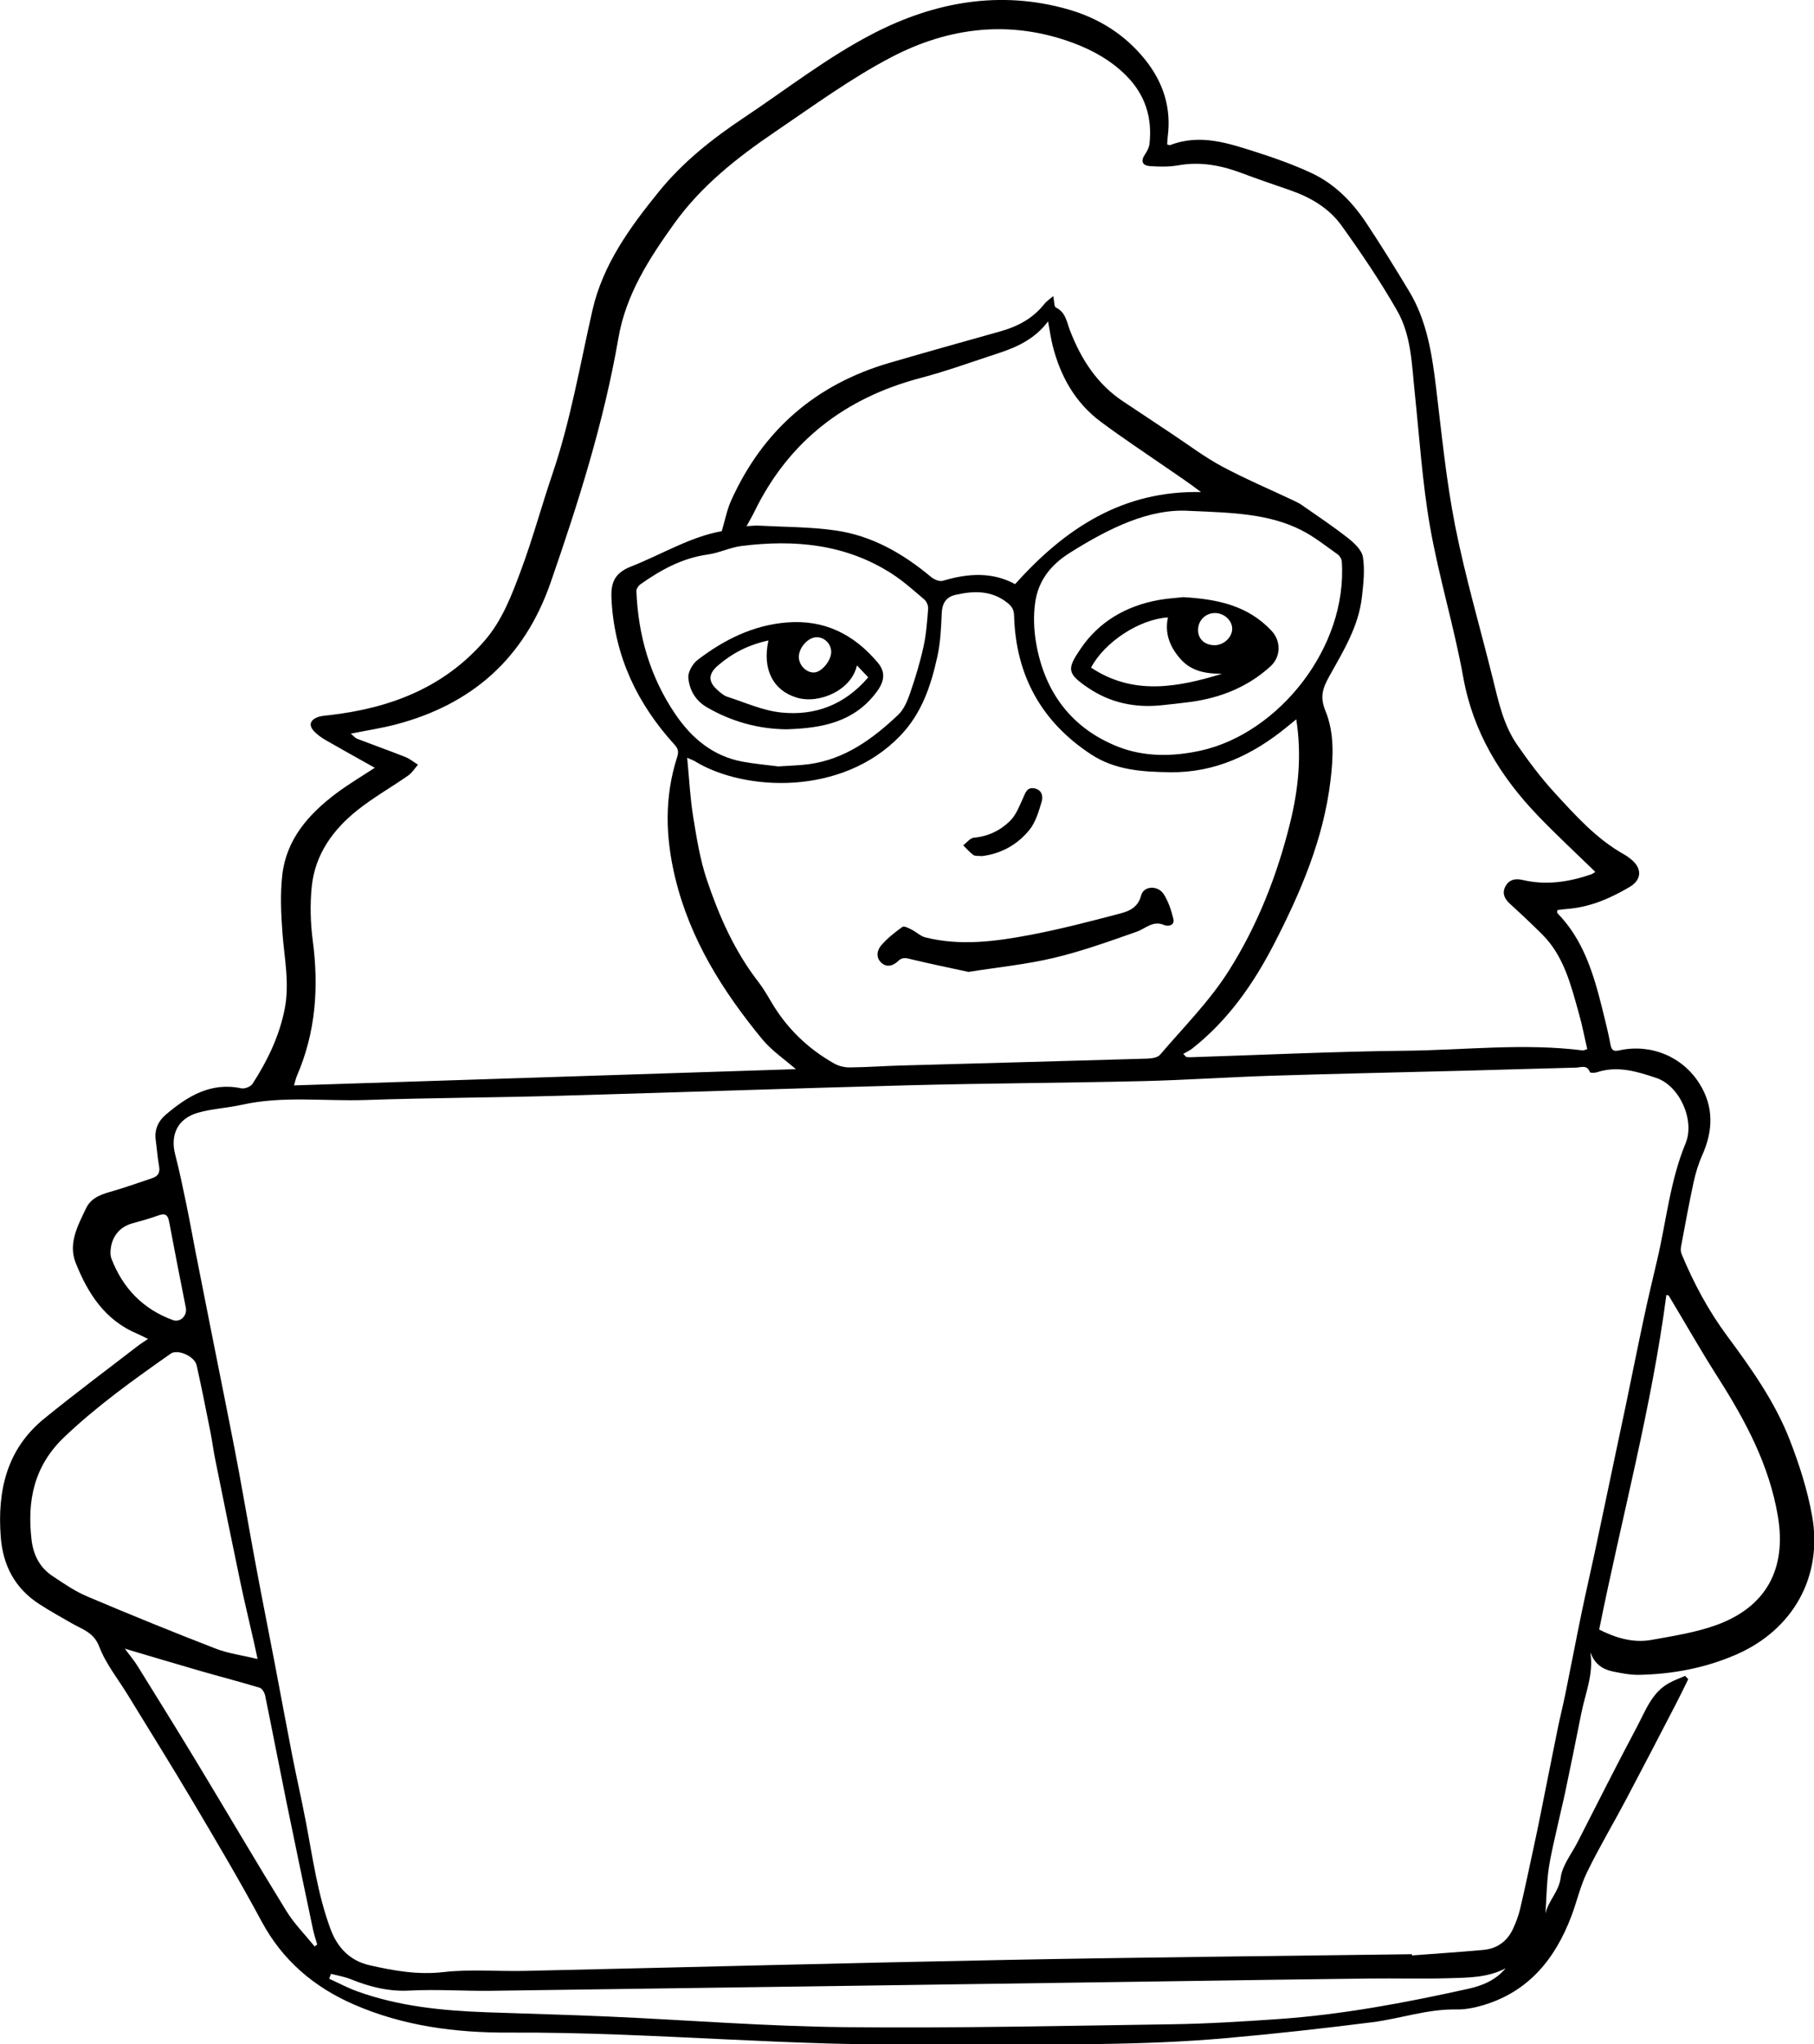 <?xml version="1.0" encoding="UTF-8"?>
<svg id="Layer_2" data-name="Layer 2" xmlns="http://www.w3.org/2000/svg" viewBox="0 0 504.53 568.4">
  <g id="Layer_1-2" data-name="Layer 1">
    <g>
      <path d="m442.35,459.64c.91,5.89-1.47,11.26-2.56,16.81-1.43,7.26-2.93,14.51-4.44,21.76-.63,3-1.39,5.98-2.04,8.98-.9,4.15-1.98,8.27-2.58,12.47-.56,3.94-.6,7.96-.89,12.35.9-3.73,3.72-6.02,4.23-9.93.44-3.44,3.02-6.61,4.69-9.88,5.49-10.71,10.88-21.48,16.54-32.1,2.38-4.46,4.11-9.54,8.98-12.19,1.41-.77,2.93-1.31,4.4-1.95.29.31.58.61.87.92-1.19,2.4-2.34,4.81-3.58,7.18-4.56,8.78-9.1,17.56-13.73,26.3-3.57,6.74-7.48,13.31-10.82,20.15-1.89,3.87-2.83,8.19-4.37,12.24-4.5,11.87-11.87,21-24.53,24.76-2.41.72-5,1.24-7.5,1.19-8.02-.15-15.55,2.56-23.35,3.55-13.59,1.72-27.22,3.24-40.86,4.44-23.3,2.05-46.67,1.71-70.02,1.65-13.54-.04-27.1.22-40.63-.18-19.06-.57-38.1-1.71-57.16-2.44-10.44-.4-20.89-.64-31.34-.59-14.97.08-29.56-1.83-43.36-7.87-11.01-4.82-19.71-12.21-25.53-23.02-6.01-11.18-12.49-22.12-18.96-33.04-5.95-10.05-12.15-19.95-18.24-29.91-2.72-4.46-6.13-8.65-7.96-13.45-1.52-3.98-4.64-4.78-7.55-6.45-3.07-1.76-6.17-3.48-9.14-5.4-6.75-4.36-10.11-10.74-10.71-18.66-.98-12.79,1.62-24.38,12.05-32.88,8.51-6.93,17.33-13.49,26.02-20.2.77-.6,1.61-1.11,2.88-1.98-1.23-.6-2.05-1.05-2.91-1.41-9.03-3.74-13.85-11.26-17.22-19.8-2.12-5.39.64-10.33,2.89-15.09,1.56-3.3,4.87-4.06,8.06-4.99,3.48-1.02,6.9-2.27,10.35-3.41,1.65-.54,2.23-1.56,1.91-3.33-.43-2.4-.6-4.85-.93-7.28-.4-2.89.73-5.3,2.8-7.05,6.03-5.11,12.49-9.11,21.01-7.32.94.2,2.61-.46,3.12-1.26,4.11-6.36,7.38-13.07,8.91-20.64,1.45-7.16-.04-14.09-.58-21.13-.41-5.4-.66-10.91-.06-16.27,1.12-9.87,7.25-16.85,14.85-22.59,3.53-2.67,7.37-4.92,10.88-7.23-4.56-2.56-9.21-5.13-13.8-7.77-1.09-.63-2.14-1.42-3.02-2.31-1.6-1.62-1.27-3.16.89-3.98,1.07-.41,2.29-.45,3.46-.59,16.67-1.94,31.56-7.55,42.93-20.59,5.03-5.77,7.64-12.8,10.23-19.75,3.26-8.75,5.69-17.8,8.7-26.64,5.05-14.85,7.67-30.28,11.13-45.51,2.9-12.76,10.4-23.06,18.46-33.01,6.67-8.23,14.83-14.69,23.55-20.51,12.01-8.01,23.52-17.02,36.29-23.58,16.89-8.68,35.2-12.06,54.16-6.58,8.51,2.46,15.74,7.02,21.32,13.99,4.99,6.25,7.29,13.33,6.24,21.36-.09.7-.1,1.41-.15,2.17.38.08.67.24.87.16,8.5-3.28,16.5-.39,24.46,2.14,5.01,1.59,9.98,3.41,14.75,5.62,6.51,3.02,11.42,8.06,15.34,13.97,4.12,6.2,8.03,12.55,11.88,18.93,4.91,8.15,6.33,17.29,7.46,26.55,1.57,12.9,2.81,25.88,5.32,38.61,2.82,14.24,6.94,28.23,10.44,42.34,1.6,6.45,2.97,13.03,6.81,18.58,3.2,4.62,6.59,9.16,10.38,13.29,5.89,6.41,11.73,12.96,19.51,17.28.63.35,1.21.81,1.78,1.26,3.13,2.51,3.05,5.69-.4,7.72-5.36,3.15-11.01,5.62-17.34,6.09-.9.07-1.79.21-2.74.33,0,.38-.11.73.02.86,7.11,7.26,9.95,16.54,12.34,26.03.88,3.52,1.77,7.04,2.44,10.61.32,1.69,1.08,1.79,2.46,1.49,8.75-1.9,17.54,1.7,22.3,9.31,3.98,6.39,3.78,13.01.76,19.78-1.09,2.43-1.88,5.04-2.44,7.65-1.28,5.91-2.36,11.87-3.48,17.82-.12.66-.11,1.44.14,2.04,3.35,8.08,7.44,15.73,12.68,22.8,6.71,9.06,13.28,18.31,17.4,28.88,2.65,6.81,4.93,13.91,6.22,21.09,3.06,16.94-5.29,31.75-21.13,38.64-8.61,3.74-17.7,5.45-27.05,5.62-2.42.04-4.87-.45-7.26-.94-2.82-.58-5.01-2.1-6.12-5.1Zm-49.64,83.72c0,.11,0,.21,0,.32,6.61-.5,13.23-.94,19.83-1.53,3.82-.34,6.65-2.38,8.27-5.85.84-1.8,1.54-3.7,2-5.63,1.33-5.64,2.51-11.31,3.74-16.98.59-2.74,1.17-5.48,1.72-8.23,1.66-8.24,3.28-16.48,4.95-24.71.67-3.28,1.49-6.52,2.16-9.8,1.53-7.52,2.97-15.07,4.52-22.58,1.15-5.58,2.45-11.13,3.64-16.7,1.85-8.66,3.65-17.33,5.48-25.99,1.08-5.13,2.19-10.26,3.26-15.4,1.67-8.05,3.28-16.11,5-24.15,1.15-5.39,2.45-10.75,3.7-16.12,2.51-10.73,3.55-21.8,7.84-32.14,2.63-6.36-1.63-15.99-8.17-18.17-5.24-1.75-10.73-3.48-16.46-1.58-.62.21-1.89.21-1.97-.01-.8-2.19-2.54-1.3-3.93-1.27-10.27.25-20.53.58-30.8.85-17.9.47-35.8.83-53.7,1.4-11.99.38-23.96,1.21-35.95,1.5-21.61.51-43.24.59-64.85,1.15-32.8.86-65.59,2.03-98.39,2.95-17.63.49-35.27.55-52.89,1.15-11.5.39-23.08-1.22-34.51,1.34-4.02.9-8.23,1.07-12.17,2.21-5.64,1.62-7.73,6.11-6.29,11.66,1.22,4.7,2.19,9.47,3.18,14.23.9,4.34,1.67,8.7,2.52,13.05,1.39,7.08,2.79,14.16,4.2,21.24,1.61,8.07,3.24,16.14,4.83,24.21,1.05,5.32,2.11,10.65,3.09,15.98,1.6,8.71,3.1,17.44,4.73,26.15,1.66,8.89,3.44,17.77,5.14,26.65,1.63,8.52,3.19,17.06,4.86,25.58,1.2,6.13,2.6,12.21,3.77,18.34,1.92,10.04,3.28,20.18,6.86,29.85,1.97,5.31,5.48,8.84,10.89,10.08,6.72,1.53,13.41,2.72,20.53,1.9,7.45-.85,15.07-.16,22.61-.33,44.71-1,89.42-2.2,134.13-3.06,37.53-.72,75.06-1.07,112.59-1.58Zm-171.34-246.08c-3.09-2.71-6.72-5.12-9.37-8.34-10.98-13.36-20.07-27.73-24.21-44.9-2.74-11.35-3.02-22.45.55-33.56.5-1.56.24-2.37-.8-3.51-10.22-11.24-16.45-24.24-17.42-39.59-.28-4.51.08-7.78,5.35-9.85,8.57-3.37,16.53-8.3,25.27-9.84.93-3.09,1.45-5.96,2.62-8.54,8.78-19.45,23.44-32.24,43.93-38.23,10.28-3.01,20.6-5.88,30.91-8.78,4.84-1.36,9.1-3.59,12.27-7.64.56-.72,1.38-1.23,2.46-2.18.32,1.5.24,2.94.74,3.18,2.73,1.3,3.01,3.99,3.89,6.29,3.11,8.07,7.58,15.07,14.97,19.92,4.47,2.94,8.91,5.94,13.37,8.89,4.62,3.06,9.06,6.44,13.92,9.05,6.52,3.5,13.38,6.4,20.08,9.57.74.35,1.48.71,2.15,1.18,4.31,3.02,8.71,5.93,12.84,9.18,1.76,1.38,3.87,3.35,4.18,5.31.57,3.6.13,7.41-.28,11.09-.91,8.16-5.18,15.07-9.05,22-1.86,3.34-2.71,5.75-1.09,9.68,2.51,6.1,2.19,12.83,1.4,19.38-1.95,16.24-8.25,30.96-15.66,45.34-5.77,11.2-12.84,21.32-22.83,29.18-.74.58-1.64.97-2.46,1.45.27.29.54.58.82.86.35.03.7.09,1.05.08,19.98-.63,39.97-1.6,59.96-1.81,16.41-.17,32.84-2.16,49.26-.09.24.03.5-.13,1.27-.34-.77-3.33-1.39-6.67-2.32-9.94-2.22-7.87-4.13-15.92-10.21-21.98-2.89-2.88-5.86-5.68-8.88-8.42-1.51-1.37-2.35-2.9-1.41-4.8.98-1.97,2.72-2.42,4.86-1.91,6.47,1.53,12.77.59,18.96-1.53.63-.21,1.17-.68,1.24-.72-5.38-5.24-10.84-10.28-15.97-15.63-10.45-10.89-18.02-23.23-20.76-38.49-2.52-14.02-6.76-27.74-9.22-41.77-2.16-12.32-2.96-24.89-4.27-37.36-.82-7.78-.93-15.85-4.88-22.76-4.67-8.17-9.98-16.01-15.47-23.67-3.44-4.8-8.53-7.83-14.16-9.79-4.55-1.59-9.11-3.12-13.62-4.82-5.71-2.15-11.48-3.25-17.62-2.16-2.56.45-5.26.42-7.87.22-2.29-.17-2.64-1.49-1.35-3.34.59-.84,1.09-1.89,1.2-2.89.8-7.29-1.22-13.65-6.46-18.91-4.19-4.21-9.25-7.04-14.74-9.09-17.48-6.51-34.61-4.42-50.64,3.97-11.29,5.91-21.71,13.54-32.3,20.73-10.55,7.17-20.54,15.02-28.09,25.56-6.97,9.74-13.4,19.68-15.49,31.81-4.02,23.27-11.11,45.67-18.84,67.93-7.3,21.03-21.77,33.86-43,39.46-4,1.05-8.12,1.67-12.59,2.57.82.67,1.23,1.21,1.76,1.42,4.46,1.71,8.97,3.31,13.41,5.07,1.26.5,2.35,1.41,3.52,2.14-.89,1.01-1.62,2.24-2.69,2.99-4.61,3.22-9.54,6.02-13.95,9.49-6.91,5.45-11.97,12.38-12.9,21.37-.51,5.01-.37,10.19.29,15.18,1.69,12.89.81,25.38-4.39,37.41-.34.78-.51,1.62-.84,2.73,46.83-1.52,93.21-3.02,139.59-4.52Zm139.16-97.28c-1.15.94-1.91,1.56-2.67,2.18-9.42,7.69-19.92,12.68-32.34,12.53-7.67-.09-15.33-.56-22.02-4.94-13.88-9.09-20.98-22.02-21.45-38.57-.05-1.62-.55-2.56-1.82-3.57-4.46-3.55-9.4-3.4-14.51-2.23-2.67.61-3.69,2.44-3.8,5.2-.16,3.97-.35,8-1.19,11.86-1.78,8.1-4.3,15.83-10.36,22.12-16.2,16.85-43.41,15.44-57.06,7.1-.48-.3-1.04-.47-2.18-.99.56,5.79.81,11.09,1.65,16.3.97,5.99,1.93,12.07,3.87,17.78,3.38,9.98,7.63,19.63,14.17,28.09,1.38,1.79,2.55,3.76,3.7,5.72,4.29,7.31,10.18,12.99,17.52,17.13,1.26.71,2.9,1.09,4.35,1.07,4.63-.04,9.26-.39,13.89-.52,22.88-.64,45.77-1.24,68.65-1.92,1.27-.04,3-.24,3.7-1.06,6.54-7.65,13.78-14.9,19.12-23.34,7.98-12.6,13.47-26.55,17.06-41.1,2.3-9.31,3.31-18.77,1.72-28.85Zm-78.2-37.58c13.94-15.58,29.98-26.07,51.7-25.61-3.2-2.46-6.49-4.64-9.73-6.88-6.05-4.17-12.18-8.24-18.07-12.61-7.15-5.31-11.3-12.68-13.45-21.22-.52-2.07-.8-4.2-1.28-6.74-3.61,4.8-8.48,7.1-13.7,8.81-7.25,2.36-14.43,4.99-21.8,6.93-20.99,5.55-36.62,17.56-46.19,37.19-.6,1.24-1.31,2.43-2.17,4,1.49-.07,2.39-.19,3.29-.15,7.15.39,14.37.33,21.44,1.34,10.15,1.44,18.81,6.43,26.63,12.97.82.68,2.31,1.3,3.22,1.03,6.93-2.08,13.71-2.55,20.12.93ZM71.64,461.26c-.45-2.08-.72-3.4-1.02-4.71-1.28-5.64-2.64-11.27-3.83-16.93-2.35-11.2-4.62-22.42-6.89-33.64-.54-2.66-.88-5.35-1.41-8.01-1.22-6.13-2.43-12.26-3.8-18.36-.56-2.52-5.28-4.61-7.22-3.24-10.25,7.21-20.43,14.46-29.58,23.17-8.47,8.06-10.39,17.71-9.11,28.61.49,4.18,2.28,7.7,5.83,10.05,3.09,2.05,6.21,4.21,9.6,5.65,11.86,5.03,23.79,9.88,35.79,14.53,3.49,1.35,7.32,1.84,11.64,2.88ZM330.97,142.05c-11.23-.78-22.49,4.78-33.44,11.67-5.3,3.33-8.76,7.75-9.61,13.78-.53,3.71-.38,7.66.27,11.36,2.36,13.61,9.85,23.64,22.73,28.74,7.34,2.91,15.38,2.8,23.12,1.08,21.52-4.79,40.8-28.61,39.15-52.59-.05-.69-.59-1.56-1.16-1.97-3.33-2.34-6.54-4.94-10.15-6.75-9.01-4.52-18.89-4.82-30.9-5.32Zm-238.91,406.75c-.17.45-.33.9-.5,1.36,2.58,1.17,5.1,2.53,7.76,3.49,11.67,4.22,23.86,5.4,36.16,5.84,11.26.41,22.52.68,33.78,1.18,21.86.97,43.72,2.72,65.59,2.95,30.44.32,60.89-.36,91.34-.81,9.71-.14,19.42-.76,29.12-1.42,17.94-1.23,35.56-4.56,53.08-8.44,3.96-.88,7.64-2.41,10.36-5.69-4.94,2.61-10.35,2.59-15.65,2.75-7.44.22-14.89,0-22.33.09-17.91.21-35.81.48-53.72.74-63.44.9-126.89,1.82-190.33,2.67-7.61.1-15.24-.46-22.82-.06-5.85.31-11.12-1.05-16.39-3.18-1.73-.7-3.62-.99-5.43-1.47Zm352.73-95.72c4.21,2.12,9.19,3.85,14.57,2.87,6.04-1.1,12.23-2.04,17.96-4.11,13.99-5.05,19.63-15.7,17.16-30.29-2.4-14.22-9-26.53-16.62-38.49-4.78-7.49-9.16-15.22-13.74-22.84-.06-.1-.3-.08-.65-.16-4.12,31.37-12.43,61.86-18.69,93.02Zm-228.32-239.99c3.1-.22,5.83-.26,8.53-.62,10.04-1.37,17.78-7.07,24.84-13.75,1.61-1.53,2.58-3.95,3.33-6.13,1.45-4.2,2.74-8.48,3.69-12.81.76-3.43,1-6.98,1.28-10.5.07-.84-.39-2.03-1.03-2.57-2.96-2.53-5.89-5.16-9.16-7.26-12.82-8.21-27.01-9.49-41.69-7.65-3.19.4-6.24,1.94-9.43,2.38-7.07.98-13.03,4.27-18.7,8.27-.57.4-1.16,1.28-1.13,1.92.5,12.33,3.8,23.79,10.76,34.09,4.6,6.8,10.53,11.79,18.82,13.32,3.38.62,6.82.91,9.89,1.31ZM34.72,458.39c1.5,2.03,2.61,3.33,3.5,4.76,5.52,8.89,11.04,17.77,16.45,26.71,8.35,13.81,16.51,27.73,24.97,41.46,2.19,3.55,5.21,6.58,7.85,9.85.25-.18.49-.36.74-.53-.39-1.37-.87-2.72-1.16-4.11-2.51-11.95-5.03-23.9-7.47-35.86-1.99-9.75-3.86-19.52-5.86-29.26-.17-.81-.84-1.95-1.52-2.16-5.62-1.7-11.31-3.17-16.96-4.8-6.59-1.9-13.15-3.88-20.53-6.06Zm-4-110.04c.04.28.03.95.25,1.53,3.15,8.25,8.77,14.09,17.11,17.15,2.06.76,4.04-1.25,3.61-3.42-1.58-7.98-3.16-15.96-4.65-23.95-.36-1.93-1.14-2.39-2.98-1.73-2.39.86-4.84,1.55-7.29,2.22-3.66,1.01-6.01,4.01-6.04,8.2Z"/>
      <path d="m269.43,270.24c-5.21-1.13-10.6-2.23-15.95-3.52-1.4-.34-2.47-.7-3.68.48-1.32,1.29-3.09,1.9-4.64.51-1.65-1.48-1.23-3.54-.02-4.93,1.69-1.93,3.75-3.57,5.85-5.07.46-.33,1.77.36,2.59.77,1.3.65,2.42,1.8,3.77,2.14,9.77,2.45,19.53,1.14,29.17-.68,8.44-1.6,16.78-3.78,25.1-5.97,2.52-.66,4.92-1.72,5.77-5.01.71-2.73,4.72-2.89,6.34-.26,1.26,2.03,2.06,4.44,2.62,6.78.46,1.91-1.57,2.14-2.51,1.73-3.18-1.4-5.15.95-7.69,1.84-7.59,2.67-15.2,5.41-23.01,7.27-7.64,1.82-15.53,2.6-23.73,3.9Z"/>
      <path d="m273.17,238.03c-1.03-.11-1.92.05-2.43-.31-1.05-.75-1.9-1.78-2.84-2.69.97-.73,1.9-2.01,2.93-2.11,4-.37,7.43-2.02,10.14-4.72,1.63-1.63,2.54-4.06,3.54-6.23.67-1.44,1.02-3.09,3.05-2.8,2.15.31,2.63,2.15,2.16,3.71-.81,2.71-1.65,5.67-3.37,7.81-3.37,4.21-8.01,6.69-13.19,7.33Z"/>
      <path d="m329.05,166.03c9.51.53,18.06,2.32,24.63,9.38,2.68,2.88,2.58,7.24-.34,9.88-6.34,5.75-13.91,8.76-22.3,9.88-2.7.36-5.41.65-8.11.93-7.31.74-14.17-.72-20.25-4.83-6.01-4.06-5.94-5.28-2.11-10.92,5.1-7.52,12.63-11.87,21.6-13.51,2.4-.44,4.85-.58,6.9-.81Zm10.84,21.31c-4.31-.02-8.39-.6-11.45-4-2.96-3.29-4.59-7.1-3.6-11.67-7.93.47-17.67,6.87-21.38,13.95,11.78,7.83,24.06,5.48,36.43,1.72Zm-2.32-7.95c2.61.13,5.09-2.05,5.14-4.51.05-2.27-2.12-4.35-4.61-4.43-2.63-.08-4.74,1.84-4.87,4.44-.14,2.57,1.6,4.37,4.35,4.5Z"/>
      <path d="m218.94,202.78c-7.98-.07-15.41-2.12-22.33-6.13-3.21-1.86-4.87-4.84-5.16-8.2-.14-1.6,1.2-3.92,2.59-4.98,7.31-5.57,15.32-9.62,24.74-10.4,10.53-.87,18.73,3.31,25.34,11.14,2.25,2.67,1.89,5.22-.28,8.14-6.25,8.46-15.27,10.11-24.89,10.41Zm-5.23-24.7c-5.49,1.18-9.99,3.49-14,6.93-2.69,2.3-2.86,4.46-.14,6.86.81.71,1.69,1.52,2.68,1.84,4.97,1.6,9.9,3.86,15,4.39,9.35.97,17.63-2.06,24.24-9.78-.97-1.02-1.93-2.03-3.16-3.32-1.46,6.85-10.43,10.86-16.74,8.96-6.55-1.97-9.63-7.86-7.87-15.87Zm13.34-.91c-2.45.09-5.01,3.09-4.86,5.69.13,2.26,2.19,4.23,4.28,4.11,2.18-.13,4.85-3.48,4.71-5.92-.12-2.19-2.01-3.96-4.14-3.88Z"/>
    </g>
  </g>
</svg>